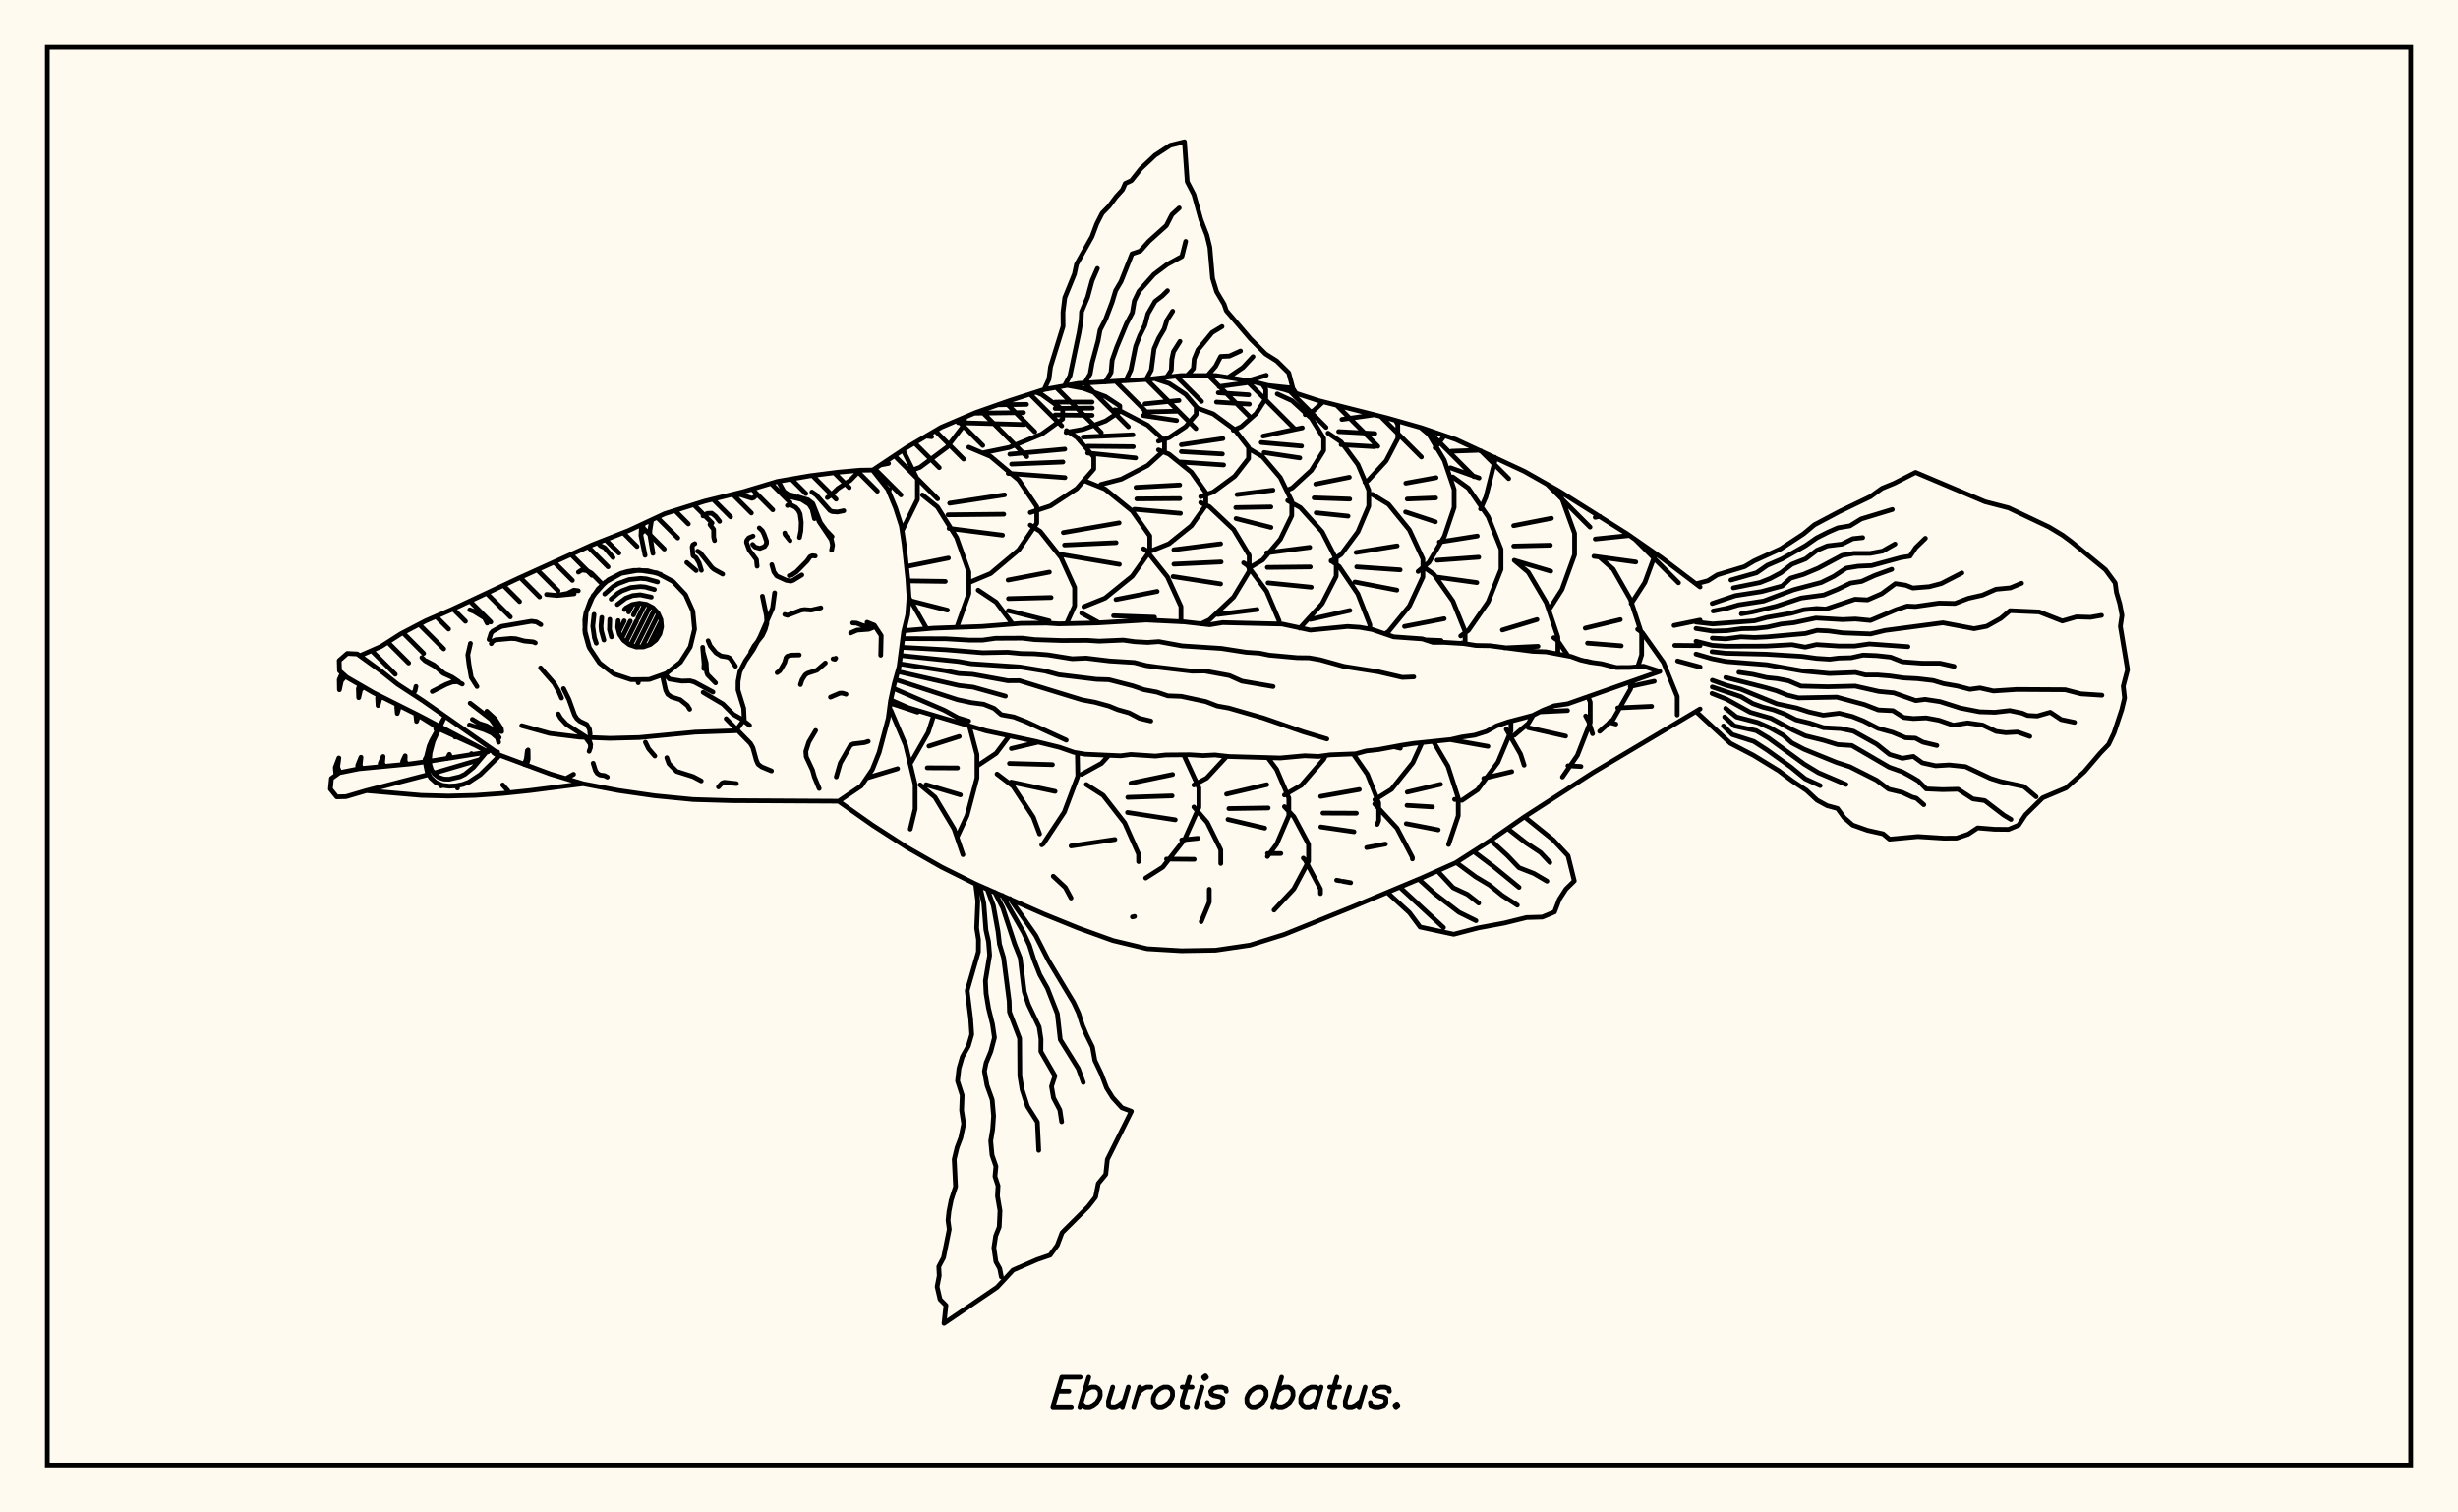 <svg xmlns="http://www.w3.org/2000/svg" width="520" height="320"><rect x="0" y="0" width="520" height="320" fill="floralwhite"/><rect x="10" y="10" width="500" height="300" stroke="black" stroke-width="1" fill="none"/><path stroke="black" stroke-width="1" fill="none" stroke-linecap="round" stroke-linejoin="round" d="
M 184.61 99.48 191.88 94.65 199.13 90.39 206.39 87.3 213.65 84.75 220.9 82.42 228.16 81.12 242.68 80.28 249.93 79.45 257.19 79.46 264.45 80.61 271.71 82.42 278.96 84.77 293.48 88.44 300.74 90.51 307.99 92.99 322.51 99.74 329.77 103.85 344.28 112.98 351.54 118.03 359.66 124.18 
M 359.66 150 337.02 163.46 322.51 172.82 315.25 177.87 307.99 182.53 300.74 185.76 286.22 191.84 271.71 197.7 264.45 199.96 257.19 201.03 249.93 201.15 242.68 200.72 235.42 198.98 228.16 196.36 220.9 193.42 206.39 187.03 199.13 183.42 191.88 179.29 184.62 174.61 177.42 169.54 
M 193.6 167.28 193.6 165.99 191.57 157.61 188.42 150.21 188.18 149.93 
M 185.8 163.87 189.88 162.64 
M 190.84 112.28 194.08 105.7 194.08 101.4 191.03 95.21 
M 186.28 98.37 187.97 98.05 
M 187.85 103.6 188.14 103.61 
M 192.79 161.21 196.36 154.98 197.54 151.34 
M 196.07 133.03 192.31 126.45 
M 188.33 148.76 194.1 150.67 
M 198.02 169.03 197.81 168.67 194.67 166.06 
M 192.86 99.53 194.63 98.87 200.35 94.62 204.04 89.8 204.04 88.3 
M 195.94 92.27 197.09 92.4 
M 202.42 132.72 204.97 125.58 204.97 121.04 202.36 113.71 198.31 107.25 195.15 104.72 
M 192.17 119.78 200.64 118.08 
M 192.25 122.9 199.98 123.01 
M 192.4 127.04 200.43 129.09 
M 204.86 171.52 206.68 164.61 206.68 159.67 205.07 153.58 
M 196.52 157.86 202.93 155.82 
M 196.17 162.45 202.56 162.48 
M 195.92 166.02 203.17 168.18 
M 208.09 95.78 213.47 94.68 220.37 91.85 224.81 88.65 224.81 86.67 220.37 83.47 219.16 82.98 
M 211.09 85.65 217.17 85.56 
M 206.11 87.42 216.52 87.3 
M 202.72 89.43 216.67 89.82 
M 204.94 123.28 209.57 121.34 215.51 116.35 219.33 110.7 219.33 107.2 215.51 101.55 209.57 96.57 204.94 94.62 
M 200.9 106.47 212.51 104.7 
M 200.57 108.92 212.35 108.8 
M 200.78 111.8 212.09 113.23 
M 206.94 161.91 210.73 159.39 213.53 155.67 
M 214.24 132.05 210.73 127.39 206.94 124.87 
M 219.93 176.44 218.6 172.9 214.3 166.33 210.93 163.77 
M 225.53 91.49 229.19 90.82 233.88 89.07 236.9 87.1 236.9 85.88 233.88 83.91 229.19 82.17 225.81 81.54 
M 223.22 85.08 231.04 85.07 
M 223.22 86.42 231.08 86.35 
M 223.22 87.8 231.05 87.88 
M 217.96 108.44 222.2 107.05 227.79 103.39 231.39 99.24 231.39 96.67 227.79 92.52 225.61 91.09 
M 213.63 96.1 225.26 95.03 
M 214.01 98.19 224.86 97.75 
M 213.29 100.16 225.29 101.05 
M 225.63 131.96 227.34 128.18 227.34 124.28 224.48 117.98 220.06 112.42 217.96 111.1 
M 213.27 122.72 222 121.05 
M 213.35 126.65 222.36 126.42 
M 213.34 129.19 221.95 131.37 
M 221.7 177.03 225.16 171.81 228.01 164.23 227.92 159.29 
M 213.96 158.37 219.63 157.02 
M 213.55 161.53 222.65 161.78 
M 213.92 165.47 223.21 167.44 
M 232.9 102.5 237.23 101.37 242.78 98.49 246.36 95.23 246.36 93.21 242.78 89.95 237.23 87.07 235.82 86.7 
M 229.15 92.47 239.67 91.99 
M 230.1 94.42 239.75 94.51 
M 230.1 95.85 240.24 96.89 
M 229.29 128.36 233.78 126.55 239.53 121.9 243.24 116.64 243.24 113.38 239.53 108.12 233.78 103.47 229.65 101.8 
M 224.95 112.68 236.76 110.63 
M 225.21 115.31 236.11 114.81 
M 224.56 117.33 236.81 119.41 
M 228.83 163.83 233.03 161.51 234.6 159.79 
M 232.51 131.77 228.83 129.74 
M 240.87 182.3 240.87 180.72 237.93 174.11 233.37 168.26 229.81 165.98 
M 227.47 178.86 235.86 177.61 
M 245.08 93.34 247.34 92.59 250.82 90.28 253.06 87.67 253.06 86.06 250.82 83.44 247.34 81.14 244.62 80.24 
M 242.22 85.45 249.42 84.73 
M 242.15 87.16 249.2 87 
M 241.88 87.92 248.92 88.97 
M 243.62 116.53 247.31 115.04 252.05 111.23 255.1 106.91 255.1 104.23 252.05 99.91 247.31 96.09 245.08 95.19 
M 240.32 103.11 249.57 102.61 
M 240.48 105.56 249.6 105.49 
M 239.97 107.75 249.73 108.61 
M 249.84 131.56 249.84 128.33 246.98 122.05 242.55 116.5 241.92 116.11 
M 236.09 126.84 244.8 125.13 
M 235.58 130.28 244.25 130.59 
M 246.53 182.78 250.64 177.54 253.63 170.83 253.63 166.68 250.41 159.69 
M 239.26 165.69 248.07 163.86 
M 238.58 168.7 247.97 168.39 
M 238.53 171.9 248.63 173.45 
M 254.01 105.08 256.68 104.1 261.21 100.77 264.14 97 264.14 94.67 261.21 90.9 256.68 87.58 253.14 86.28 
M 249.92 94.1 258.71 92.8 
M 249.92 95.55 258.6 96.05 
M 249.73 97.75 258.86 98.37 
M 254.05 132 255.87 131.14 260.98 126.32 264.27 120.86 264.27 117.48 260.98 112.03 255.87 107.21 254.01 106.33 
M 248.34 116.31 258.23 115.05 
M 248.35 119.36 258.33 118.9 
M 248.17 121.98 258.23 123.54 
M 252.56 166.09 255.28 164.62 259.54 160.01 
M 258.26 182.69 258.26 179.8 255.39 174 252.56 170.74 
M 250 177.71 253.44 177.36 
M 246.78 181.76 252.64 181.81 
M 260.91 91.03 262.59 90.29 265.74 87.5 267.78 84.33 267.78 82.38 267.06 81.26 
M 257.89 81.8 263.8 80.99 
M 257.74 83.1 264.18 83.54 
M 257.35 85.07 264.3 85.51 
M 264.21 120.2 267.13 118.48 270.87 114.08 273.28 109.11 273.28 106.02 270.87 101.05 267.13 96.65 264.21 94.93 
M 261.7 104.64 269.3 103.7 
M 261.44 107.39 268.86 107.26 
M 261.49 109.71 268.88 111.59 
M 270.6 132.01 270.6 131.35 267.95 125.1 263.84 119.58 263.09 119.08 
M 257.59 130 265.93 128.96 
M 268.13 181.22 270.07 178.63 272.66 172.58 272.66 168.83 270.07 162.78 268.26 160.37 
M 259.48 168.02 267.99 166.02 
M 259.98 171.08 268.29 170.95 
M 259.79 173.38 267.56 175.21 
M 272.42 103.67 273.37 103.24 277.42 99.52 280.03 95.32 280.03 92.72 277.42 88.51 273.37 84.8 270.21 83.35 
M 267.23 92.27 275.5 90.52 
M 266.82 93.63 275.35 94.38 
M 267.43 95.75 274.98 96.88 
M 274.98 132.9 279.71 127.71 282.68 121.91 282.68 118.32 279.71 112.52 275.1 107.4 272.42 105.91 
M 267.98 116.97 277.07 115.8 
M 268.11 120.05 277.19 119.95 
M 268.26 123.32 277.4 124.24 
M 271.73 168.21 275.3 166.14 280.04 160.64 280.44 159.83 
M 276.83 178.86 276.83 178.63 273.72 172.79 271.73 170.67 
M 268.15 180.58 270.97 180.58 
M 276.12 87.73 277.93 86.88 279.92 85.01 
M 281.61 118.72 283.73 117.29 287.28 112.5 289.57 107.08 289.57 103.72 287.28 98.3 283.73 93.51 280.96 91.64 
M 278.34 102.41 285.46 100.98 
M 278 105.34 285.54 105.6 
M 278.44 108.5 285.19 109.2 
M 289.8 133.09 289.8 132.19 287.25 125.64 283.31 119.86 281.61 118.62 
M 277.24 131.04 285.57 129.16 
M 291.35 174.42 291.67 173.62 291.67 169.87 289.27 163.81 286.28 159.52 
M 279.39 168.5 287.57 167.05 
M 279.87 172.03 286.95 172.06 
M 279.42 174.96 286.44 175.98 
M 288.75 102.02 289.43 101.65 293.25 97.49 295.71 92.77 295.71 89.84 295.24 88.94 
M 283.89 88.74 290.81 87.75 
M 283.2 91.31 290.86 91.73 
M 283.73 94.09 290.82 94.51 
M 292.95 134.12 293.75 133.62 298.17 128.2 301.02 122.06 301.02 118.26 298.17 112.12 293.75 106.7 290.3 104.59 
M 286.88 116.89 295.57 115.49 
M 287.02 119.94 296.21 120.57 
M 286.64 123.14 295.52 124.85 
M 290.85 169.21 294.38 167.01 298.89 161.38 300.83 157.15 
M 294.96 158 296.25 158.3 
M 294.02 173.58 290.81 170.1 
M 300 120.91 302.29 118.99 305.54 113.54 307.63 107.37 307.63 103.55 305.54 97.38 302.29 91.93 300.53 90.45 
M 297.41 102.23 303.81 101.06 
M 297.71 105.59 303.72 105.36 
M 297.36 108.32 303.67 110.4 
M 309.95 136.21 309.95 133.6 307.37 127.18 303.36 121.51 301.27 120.03 
M 297.13 132.54 305.53 130.91 
M 301.54 135.39 304.87 135.52 
M 308.5 168.86 306.32 162.12 303.24 156.89 
M 297.71 167.6 304.76 165.95 
M 297.66 170.4 303.03 170.72 
M 303.6 94.74 305.6 92.17 
M 309.02 134.55 310.64 133.38 314.84 127.32 317.55 120.46 317.55 116.21 314.84 109.34 310.64 103.28 307.35 100.92 
M 304.5 114.68 312.53 113.41 
M 304.02 118.54 312.83 117.9 
M 304.05 122.11 312.43 123.26 
M 312.83 166.78 316.89 161.28 319.65 154.72 319.65 152.58 
M 309.46 136.15 309.28 136.03 
M 306.83 156.49 314.78 157.91 
M 307.78 169.17 307.72 169.13 
M 313.22 107.68 314.34 105.15 316.25 97.58 316.25 96.75 
M 307.07 95.47 312.52 95.28 
M 306.86 98.98 312.9 101.13 
M 320.35 155.57 323.32 153.06 324.35 151.32 
M 329.58 138.36 329.58 134.8 327.13 127.51 323.32 121.06 320.35 118.55 
M 317.84 133.29 325.16 131.09 
M 318.3 137.08 325.37 136.75 
M 322.44 161.89 321.68 159.55 318.66 154.29 
M 313.89 164.68 319.82 163.26 
M 327.66 129.08 330.45 124.7 333.11 117.37 333.11 112.84 330.45 105.52 329.18 103.52 
M 320.22 111.22 328.21 109.66 
M 320.24 115.53 327.98 115.35 
M 320.39 118.58 328.07 120.85 
M 335.19 156.01 336.42 152.87 336.42 148.57 335.96 147.4 
M 331.75 138.78 329.5 135.5 328.7 134.92 
M 325.75 150.61 331.62 150.33 
M 323.31 153.96 331.22 155.75 
M 329.05 104.03 329.28 103.58 
M 338.65 154.52 341.27 152.22 344.93 145.82 345.51 144.04 
M 346.48 141.06 347.3 138.56 347.3 134.07 344.93 126.81 341.27 120.41 338.41 117.91 
M 335.37 132.9 342.79 131.1 
M 335.85 136.07 342.98 136.64 
M 335.61 139.86 336.87 140.16 
M 336.91 155.24 336.09 152.63 335.45 151.48 
M 345.08 127.73 347.97 123.25 350.23 117.11 
M 337.47 109.45 338.47 109.25 
M 337.49 114.04 344.73 113.29 
M 337.2 117.7 346.06 118.91 
M 354.82 148.03 354.82 147.36 351.92 140.18 347.42 133.83 346.45 133.14 
M 344.88 145.24 349.97 144.14 
M 342.24 149.78 349.41 149.45 
M 340.48 152.82 341.85 153.19 
M 354.15 132.33 359.66 131.2 
M 354.3 136.55 359.66 136.6 
M 354.9 139.84 359.66 141.13 
M 192.57 175.42 193.6 171.17 193.6 167.28 
M 183.32 164.62 185.8 163.87 
M 203.71 180.83 201.84 175.38 198.02 169.03 
M 204.04 88.3 204.04 88.3 
M 202.47 177.12 204.57 172.59 204.86 171.52 
M 206.11 87.42 206.11 87.42 
M 220.39 178.76 220.73 178.51 221.7 177.03 
M 226.58 190 225.37 187.76 222.82 185.39 
M 226.59 178.99 227.47 178.86 
M 242.37 185.77 246 183.46 246.53 182.78 
M 239.56 194 240.01 193.89 
M 254.12 195 255.83 190.87 255.83 188.15 
M 269.53 192.55 273.72 188.07 276.83 182.24 276.83 178.86 
M 279.36 189.06 279.36 188.1 276.13 182 275.72 181.56 
M 290.81 87.75 290.81 87.75 
M 298.8 181.74 298.8 181.42 295.55 175.23 294.02 173.58 
M 289.12 179.33 293.09 178.59 
M 282.77 186.23 283.51 186.36 
M 284.07 186.46 285.74 186.76 
M 306.46 178.68 308.5 172.6 308.5 168.86 
M 297.5 174.27 304.27 175.58 
M 305.6 92.17 305.6 92.17 
M 309.28 169.34 312.62 167.08 312.83 166.78 
M 316.25 96.75 316.25 96.75 
M 330.55 164.4 333.71 159.81 335.19 156.01 
M 338.41 154.73 338.65 154.52 
M 331.71 162.02 334.46 162.17 
M 338.47 109.25 338.47 109.25 
M 344.73 113.29 344.73 113.29 
M 354.82 151.27 354.82 148.03 
M 220.9 82.42 221.91 80.21 222.25 77.6 224.9 69.05 224.88 66.06 225.26 62.98 227.3 57.97 227.74 55.91 231.02 50.05 232.02 47.36 233.17 45.11 234.64 43.6 236.09 41.66 237.47 40.14 238.06 38.81 239.35 38.21 241.41 35.62 244.36 32.85 247.59 30.74 250.58 30 251.17 38.44 252.58 41.17 254.07 46.52 255.31 49.72 255.95 52.32 256.52 58.88 257.39 61.73 258.96 64.35 259.43 65.72 264.54 71.69 267.74 74.89 270.1 76.38 272.64 78.88 273.52 82.2 274.18 83.22 
M 271.71 82.43 271.71 82.42 
M 225.18 81.66 226.36 79.49 228.28 70.36 228.72 67.72 228.8 65.96 230.08 62.9 231.03 59.39 232.16 56.8 
M 229.48 81.05 230.63 79.12 231.05 76.74 232.3 72.13 232.72 69.85 233.91 67.53 235.29 63.88 236.01 61.5 237.18 59.5 239.48 53.69 241.21 53.11 243.05 51.04 246.75 47.72 247.93 45.4 249.47 44 
M 233.82 80.83 235.05 78.81 235.28 76.2 236.27 73.4 238.3 68.51 239.55 66.15 239.97 63.66 240.95 61.62 244.12 58.05 246.93 55.94 250.04 54.25 250.84 51.07 
M 238.16 80.57 239.24 78.28 240.25 73.28 241.11 71.04 242.2 68.82 242.84 66.39 244.36 63.76 245.88 62.6 246.99 61.5 
M 242.49 80.29 243.56 78.31 244.15 73.81 245.13 71.56 246.29 69.61 246.86 67.77 248.09 65.84 
M 246.81 79.81 247.8 78.32 247.91 76.01 248.25 74.42 249.63 72.23 
M 251.14 79.45 252.47 77.99 252.64 75.94 253.43 74.02 256.43 70.36 258.53 69.1 
M 255.48 79.46 257.17 77.5 258.25 75.42 260.09 75.34 262.44 74.27 
M 259.8 79.87 262.95 77.76 265.08 75.47 
M 264.09 80.55 267.89 79.39 
M 268.31 81.57 273.44 82.12 
M 191.23 133.44 197.47 132.91 207.78 132.54 215.95 131.89 221.38 131.83 224 131.99 232.07 131.8 242.52 131.18 250.5 131.57 255.93 132.18 258.64 131.73 271.23 132.03 277.21 133.31 285.07 132.55 287.67 132.72 290.32 133.19 294.84 134.74 300.88 135.17 303.13 135.9 305.56 135.91 309.66 136.16 312.28 136.57 315.23 136.62 324.27 137.8 327.07 137.91 332.36 138.9 334.41 139.64 336.42 140.1 338.79 140.42 341.95 141.23 344.95 141.21 347.68 140.95 351.14 142.06 331.66 148.91 328.8 149.33 326.44 150.27 324.25 151.37 319.04 152.74 316.59 153.58 314.48 154.76 311.98 155.55 309.31 155.93 306.95 156.47 299.04 157.29 296.52 157.68 291.62 158.59 289.01 158.88 286.81 159.49 281.41 159.7 278.94 160.04 276 159.9 270.86 160.37 259.95 160.06 257.01 159.73 254.51 159.86 251.72 159.69 246.63 159.73 244.44 159.97 239.23 159.63 237.08 159.91 229.56 159.57 227.2 159.17 224.18 158.12 218.98 156.84 208.61 154.63 192.14 149.73 188.44 148.1 
M 190.99 135.11 200.12 135.15 205.15 135.44 207.82 135.44 210.59 135.05 216.28 135.02 218.9 135.33 224.6 135.52 230.02 135.49 232.52 135.65 237.62 135.43 240.07 135.77 242.8 135.92 245.16 135.75 250.07 136.65 258.4 137.19 263.62 138 266.44 138.19 268.52 138.61 274.44 139.15 276.94 139.18 279.3 139.59 284.33 140.99 291.56 142.13 296.67 143.32 299.09 143.22 
M 190.76 136.96 200.19 137.47 207.87 138.1 213.18 138 216.02 138.27 218.78 138.32 221.72 138.55 226.81 139.37 229.78 139.24 234.76 139.84 239.96 140.16 242.5 140.82 244.88 141.15 252.23 142.01 254.84 141.97 260.09 142.94 262.71 144.11 269.33 145.25 
M 190.53 138.68 202.74 139.94 205.45 140.42 215.71 141.1 221.06 141.97 223.98 142.76 231.97 143.73 234.59 143.81 239.65 145.11 242.01 145.92 244.73 146.43 247.06 147.22 249.9 147.33 255.09 148.44 257.51 149.37 259.98 149.81 267.3 151.92 275.74 154.85 280.71 156.35 
M 190.29 140.43 200 141.92 202.85 142.51 205.74 142.67 213.23 144.03 215.65 144.01 228.9 148.07 231.65 148.58 234.64 149.4 236.46 150.15 238.86 150.82 241.06 151.97 243.46 152.54 
M 189.91 142.08 202.91 145.04 205.87 145.38 212.7 147.28 
M 189.44 143.77 202.61 148.05 205.49 148.66 208.11 149 210.3 149.88 211.83 151.21 214.46 151.68 217.13 152.72 225.57 156.6 
M 188.98 145.63 199.74 150.26 202.65 151.87 204.93 152.56 
M 213.65 190.13 219.1 197.91 221.87 203.34 227.13 212.1 228.17 214.32 229.01 216.95 229.84 218.93 231.11 221.52 231.62 224.35 232.98 227.2 234.11 230.19 235.39 232.23 237.34 234.37 239.35 235.12 234.27 245.31 233.93 248.47 232.35 250.39 231.77 253.29 230.18 255.32 224.69 260.79 223.69 263.45 222.15 265.57 219.41 266.51 214.3 268.73 210.93 272.36 199.71 280 200.12 276.18 198.87 274.92 198.25 272.23 198.7 269.91 198.6 267.98 199.61 266.08 200.82 260.09 200.56 258.18 200.76 256.27 201.23 253.91 202.15 251.06 201.87 245.28 202.47 242.79 203.26 240.7 203.87 237.77 203.43 234.9 203.55 231.73 202.57 228.7 202.87 226.05 203.58 223.6 204.85 221.34 205.57 218.87 205.35 215.56 204.61 209.59 206.98 201.36 207 198.79 206.61 196.36 206.85 190.68 206.39 187.03 
M 212.05 189.45 216.54 197.31 217.76 199.96 218.75 203.08 219.97 206.2 221.59 209.09 223.69 214.47 224.31 219.97 228.11 226.08 229.18 229.03 
M 210.45 188.77 212.14 192.08 214.65 199.72 215.82 202.67 216.68 209.81 217.55 212.51 219.84 217.3 220.23 219.88 220.2 222.47 223.18 227.63 222.45 229.86 222.88 232.29 224.22 234.84 224.6 237.33 
M 208.85 188.08 210.15 191.62 211.14 197.09 211.45 199.77 212.31 202.62 213.5 211.84 213.56 214.11 215.7 219.7 215.75 227.63 216.23 230.54 217.37 234.09 219.46 237.39 219.75 243.39 
M 207.26 187.4 208.13 191.11 208.57 196.74 209.13 199.21 209.36 202.12 208.47 207.49 208.61 210.2 209.13 213.32 209.97 216.74 210.38 219.54 209.61 222.47 208.62 224.87 208.26 226.63 208.81 229.65 209.9 232.67 210.2 236.11 210 238.93 209.59 241.4 209.87 244.4 210.69 246.77 210.49 248.91 211.14 250.88 211.02 253.06 211.55 256.16 211.39 259.59 210.64 261.49 210.26 264 210.69 266.95 211.49 268.38 211.84 270.15 
M 322.51 172.82 328.57 177.69 331.73 181.06 333.05 186.38 331.29 188.1 329.88 190.29 328.87 192.95 326.28 194.03 322.94 194.13 318.25 195.29 312.7 196.32 307.54 197.66 300.43 196.13 298.18 193.1 293.48 188.8 
M 318.94 175.3 322.84 178.34 325.91 180.37 327.88 182.47 
M 315.37 177.78 318.91 181.02 321.35 183.58 324.49 184.8 327.26 186.43 
M 311.72 180.13 315.92 183.3 321.36 187.74 
M 308.07 182.48 312.21 185.53 315.15 187.29 317.81 189.46 321 191.51 
M 304.11 184.26 307.42 187.82 310.43 189.22 312.82 191.08 
M 300.13 186.01 303.57 189.12 308.66 193.02 312.25 194.79 
M 296.13 187.69 305.38 196.24 
M 358.8 123.52 361.31 122.87 363.29 121.62 369.06 119.89 371.1 118.68 376.72 116.12 381.55 112.95 383.86 111.03 389.19 108.21 395.66 105.1 398.14 103.32 400.76 102.24 405.25 99.95 419.96 106.17 424.93 107.46 433.51 111.52 436.39 113.26 438.24 114.64 445.42 120.54 447.47 123.33 447.74 125.32 448.45 127.75 448.91 130.19 448.57 132.52 450.09 141.67 449.18 145.18 449.46 147.67 448.86 150.15 447.22 155.1 446.07 157.51 444.32 159.32 440.93 163.29 437.08 166.72 432.14 168.8 428.49 172.4 427.04 174.59 424.91 175.48 421.96 175.45 418.38 175.16 416.4 176.48 413.94 177.32 411.25 177.34 405.74 176.99 399.73 177.55 398.38 176.42 395.08 175.68 391.94 174.57 390.14 173.01 388.72 171.05 386.54 170.46 384.41 169.3 382.19 167.24 379.08 165.17 376.29 163.06 370.95 159.8 366.08 157.27 358.8 150.54 
M 366.18 122.72 371.62 121.18 373.89 119.6 376.94 118.29 381.97 115.45 384.32 113.81 386.76 112.58 388.82 111.68 391.38 111.26 393.76 109.79 400.32 107.8 
M 366.71 124.38 372.34 123.25 374.5 122.39 376.74 121.2 379.06 119.4 381.99 118.25 384.39 116.42 386.59 115.49 389.66 115.12 391.97 113.97 394.06 113.75 
M 362.22 127.67 367.12 126.02 372.66 125.16 377.01 123.99 378.8 122.33 381.52 121.53 384.64 120.22 389.72 117.51 392.19 117.09 395.64 117.09 398.25 116.6 400.89 115.1 
M 362.42 129.27 365.32 128.7 367.81 127.97 373.09 127.16 379.48 124.77 385.31 123.23 387.96 121.93 390.57 120.21 393.1 119.8 395.93 119.67 402.2 117.97 404.08 117.68 405.28 115.87 407.32 113.89 
M 368.39 129.87 370.79 129.45 375.8 128.26 381.04 126.53 385.81 125.89 388.71 124.71 391.48 123.37 393.83 123.01 396.63 121.74 400.21 120.45 
M 358.8 131.62 362.33 132.01 371.17 131.35 373.8 130.64 378.95 129.75 381.64 129 384.32 128.74 386.25 128.86 392.44 126.78 395.09 126.92 398.07 125.62 400.98 123.48 403.14 123.81 404.67 124.41 408.15 124.13 410.69 123.46 415.05 121.22 
M 358.8 132.97 362.29 133.52 365.31 133.44 368.5 133.01 371.31 132.97 373.88 132.69 376.82 132.03 379.51 131.75 384.16 130.77 389.76 131.09 392.53 130.97 395.7 131.28 401.14 128.99 403.47 128.23 405.25 128.31 410.2 127.6 413.57 127.67 416.43 126.58 419.38 125.92 422.25 124.67 425.31 124.38 427.67 123.4 
M 362.25 135.01 365.12 135.16 368.29 134.74 371.21 134.87 373.81 134.75 381.95 134.03 384.4 133.37 386.88 133.49 389.79 133.89 395.73 134.12 398.8 133.38 411.03 131.77 417.62 133.01 420.3 132.5 423.27 130.84 425.22 129.2 431.4 129.47 436.29 131.39 439.29 130.52 442.25 130.61 444.58 130.2 
M 358.8 135.68 362.21 136.54 365.06 136.73 373.61 136.7 379.1 136.4 381.91 136.92 384.28 136.38 388.97 136.68 392.4 136.68 395.47 136.24 403.64 136.82 
M 362.19 137.88 365.07 138.21 373.66 138.41 381.21 138.87 384.28 139.29 387.08 139.47 389 139.23 391.61 139.16 394.14 138.6 397 138.71 399.97 139.03 402.46 140.01 406.52 140.31 410.43 140.32 413.39 140.99 
M 358.8 138.38 362.19 139.36 365.14 139.95 373.75 140.63 381.39 141.97 387.04 142.5 392.54 142.29 394.68 142.82 397.19 142.81 399.8 143.02 402.73 143.44 405.63 143.59 408.97 143.98 411.16 144.64 414.1 145.15 416.74 145.84 418.87 145.55 421.72 146.19 426.66 145.87 436.89 145.93 440.24 146.8 444.67 147.09 
M 367.87 142.25 370.81 142.68 373.8 143.37 375.92 143.58 378.35 144.04 381 145.16 386.62 145.3 392.48 145.16 397.49 146.29 400.64 146.59 405.3 148.23 407.25 147.97 410.44 148.45 414.7 149.8 418.82 150.6 422.04 150.7 425.17 150.34 427.77 150.88 428.93 151.37 430.99 151.49 433.74 150.7 436.05 152.24 438.87 152.83 
M 365.09 143.34 373.48 145.47 375.86 146.16 378.13 147.07 380.5 147.65 388.58 147.5 394.43 149.07 397.38 150.21 400.47 150.36 402.73 151.8 404.8 152.02 407.49 151.89 410.21 152.39 413.2 153.43 416.26 152.95 419.42 153.4 422.29 154.75 424.33 155.03 426.83 154.89 429.42 155.81 
M 362.25 143.93 365.17 144.98 368.23 145.79 375.9 148.9 380.06 149.79 382.71 150.64 385.73 151.32 389.09 150.91 391.84 151.59 394.19 152.52 397.3 154.1 400.39 154.95 403.14 156.1 405.22 156.18 406.79 157.02 409.75 157.73 
M 362.24 145.35 368.33 147.4 370.79 148.85 372.9 149.6 375.23 150.19 377.64 151.11 379.95 152.29 382.84 152.99 385.77 153.96 389.42 154.15 392.1 154.71 397.01 157.44 399.75 159.62 402.46 160.43 404.79 160.04 406.67 161.4 409.5 162.02 412.34 161.85 415.8 162.2 421.08 164.68 423.21 165.35 428.17 166.41 430.75 168.58 
M 362.18 146.71 365.24 147.92 370.27 150.7 374.65 151.96 379.2 154.41 381.96 155.69 385.79 156.63 388.76 157.54 391.77 157.73 399.64 162.31 402.49 163.32 404.44 164.4 405.83 165.23 407.51 166.92 410.94 167.07 414.24 166.99 417.38 169.03 419.89 169.39 423.92 172.47 425.43 173.37 
M 365.07 149.87 367.36 151.69 371.85 152.86 374.49 154.01 377.28 155.58 379.06 157.16 381.66 158.52 388.5 161.3 391.36 162.23 396.99 165.07 399.56 166.98 402.39 167.65 404.57 168.67 405.4 168.88 406.99 170.26 
M 364.85 151.68 366.92 153.59 371.52 154.59 374.18 156.18 381.71 161.68 384.68 163.48 390.52 165.97 
M 364.59 153.59 366.46 155.41 371.03 156.87 373.84 158.68 378.85 162.28 381.91 164.78 385.06 166.22 
M 76.13 138.74 80.64 136.76 84.78 134.11 90.07 131.35 95.61 128.94 109.7 122.34 125.31 115.27 133 112.25 140.64 108.69 149.06 106.05 157.21 104.04 164.47 101.86 171.33 100.67 177.29 99.91 181.93 99.49 184.59 99.45 187.82 103.53 189.44 107.43 190.69 111.28 191.26 115.07 192.07 122.6 192.31 126.35 192.04 130.05 191.17 133.68 190.21 141.03 189.19 144.65 188.4 148.29 187.91 151.97 185.98 159.22 184.56 162.79 182.2 166.28 177.42 169.52 154.75 169.4 146.64 169.16 138.53 168.37 130.79 167.25 123.35 165.82 116.43 163.75 104.44 159.29 
M 100.75 157.77 93.51 154.5 88.1 151.11 
M 163.88 125.43 163.44 128.66 160.78 134.77 159.35 137.44 157.7 139.83 156.53 142.11 156.14 144.18 156.13 145.97 157.33 149.87 157.44 152.21 155.69 154.61 147.08 154.91 135.22 156.05 128.97 156.21 122.63 155.96 116.31 155.18 110.38 153.53 
M 103.21 159.08 88.65 151.38 79.02 146.56 73.39 143.31 71.83 141.92 71.76 139.75 73.48 138.25 75.59 138.36 80.69 142.04 84.08 144.74 89.54 148.31 104.68 158.89 
M 101.52 160.72 91.77 163.58 
M 90.7 163.86 77.38 167.32 73.21 168.55 71.25 168.6 69.9 166.93 70.12 164.69 71.82 163.48 75.95 162.65 86.97 161.6 90.1 161.16 
M 90.9 161.05 102.78 159.18 
M 104.04 158.91 104.37 158.84 
M 124.69 137.07 123.71 133.36 123.99 129.53 125.5 126.01 128.07 123.16 131.42 121.3 135.2 120.63 138.99 121.22 142.38 123.02 145.01 125.81 146.58 129.31 146.94 133.13 146.03 136.86 143.97 140.09 140.96 142.48 137.35 143.76 133.51 143.8 129.87 142.59 126.82 140.26 124.69 137.07 
M 124.55 136.74 123.78 133.96 123.72 131.08 123.96 129.66 124.95 126.95 126.58 124.57 128.74 122.66 131.3 121.34 132.69 120.93 134.11 120.69 137 120.75 139.77 121.52 
M 126.15 136.08 125.75 134.92 125.4 132.49 125.67 129.98 
M 127.93 125.67 129.72 124.1 130.78 123.47 133.08 122.62 135.52 122.37 136.74 122.47 139.11 123.12 
M 127.76 135.41 127.22 133.46 127.14 132.45 127.31 130.64 
M 129.29 126.76 130.7 125.53 131.57 125.01 133.47 124.31 135.48 124.11 136.49 124.19 138.44 124.73 
M 129.36 134.75 128.94 133.21 129 131.04 
M 130.61 127.89 132.37 126.56 133.86 126.01 135.45 125.84 137.78 126.33 
M 131.06 134.2 130.67 132.71 130.78 131.31 
M 132.12 128.96 132.42 128.63 133.76 127.89 135.27 127.62 136.78 127.86 138.14 128.58 139.19 129.69 139.82 131.09 139.96 132.62 139.6 134.11 138.78 135.41 137.57 136.36 136.13 136.87 134.59 136.89 133.14 136.4 131.92 135.47 131.06 134.2 
M 130.79 131.31 130.77 131.33 
M 133.8 127.88 133 129.48 
M 132.06 131.36 130.92 133.65 
M 135.23 127.63 134 130.1 
M 133.34 131.4 131.57 134.95 
M 136.44 127.81 134.96 130.77 
M 134.67 131.35 132.42 135.86 
M 137.53 128.25 133.4 136.49 
M 138.48 128.94 134.52 136.86 
M 139.3 129.92 135.82 136.88 
M 139.85 131.42 137.34 136.44 
M 78.65 137.69 83.62 142.66 
M 82.04 135.87 86.45 140.28 
M 85.24 133.86 89.62 138.24 
M 88.67 132.08 93.87 137.28 
M 92.22 130.41 94.9 133.09 
M 95.85 128.83 98.47 131.45 
M 99.42 127.19 103.83 131.6 
M 102.98 125.54 107.97 130.53 
M 106.51 123.86 109.92 127.27 
M 110.05 122.18 114.15 126.29 
M 113.63 120.55 118.07 124.99 
M 117.21 118.92 121.09 122.79 
M 120.8 117.3 125.22 121.72 
M 124.4 115.68 128.64 119.93 
M 128.1 114.18 130.94 117.01 
M 131.85 112.71 134.76 115.62 
M 135.46 111.1 140.52 116.17 
M 139.01 109.45 143.39 113.82 
M 142.79 108.01 145.62 110.85 
M 146.76 106.77 150.64 110.65 
M 150.82 105.62 154.56 109.36 
M 155 104.58 158.96 108.54 
M 159.1 103.47 163.49 107.87 
M 163.11 102.27 167.14 106.3 
M 167.4 101.35 170.48 104.43 
M 171.86 100.6 176.88 105.62 
M 176.49 100.02 179.65 103.17 
M 181.24 99.55 185.61 103.92 
M 155.04 104.69 156.65 104.66 159.05 105.43 159.43 105.32 159.79 104.98 
M 175.69 147.5 177.63 146.67 178.22 146.65 178.98 146.88 
M 158.57 153.46 156.86 152.12 155.13 151.14 152.93 148.95 148.75 146.48 
M 169.34 144.84 169.68 143.82 170.33 142.81 170.82 142.46 172.82 141.81 174.61 140.27 
M 180.38 131.8 181.19 131.84 182.54 132.35 183.88 132.6 184.54 132.61 184.97 132.36 
M 152.23 110.3 151.41 109.25 150.58 108.59 149.66 108.62 148.73 109.16 
M 167.14 114.39 166.09 113.09 166.02 112.77 
M 89.25 139.13 89.94 139.8 92.11 141.03 93.77 142.46 95.46 143.22 96.78 144.04 
M 176.03 113.54 174.71 112.16 173.56 110.58 171.95 106.53 170.94 105.76 168.8 105.13 
M 138.53 159.95 137.22 158.42 136.54 157.04 
M 99.53 136.13 98.97 138.53 99.21 140.53 99.7 143.33 100.91 145.25 
M 113.25 136.01 112.83 135.81 110.91 135.62 109.12 135.14 108.11 135.08 104.86 135.37 104.22 135.67 103.93 136.17 
M 88 145.23 87.8 146.13 87.3 146.86 
M 176.24 139.39 176.65 139.48 176.8 139.26 
M 172.3 109.73 171.81 107.72 171.17 106.71 169.56 105.68 166.74 105 165.68 104.19 165.46 103.8 
M 99.31 153.38 102.47 154.39 104.06 155.1 105.23 156.11 105.49 157.04 
M 148.39 120.67 147.89 119.07 147.22 117.95 146.72 117.67 
M 181.49 99.97 179.85 101.65 177.26 103.35 175.84 104.72 175.03 105.28 
M 135.92 112.62 136.07 110.82 
M 102.99 150.48 104.75 152.11 106.05 154.13 106.13 154.79 
M 163.21 163.11 161.15 162.26 160.38 161.69 160 160.83 159.27 158.18 158.76 157.29 153.62 152.06 
M 121.46 125.63 117.89 125.98 115.62 125.77 
M 169.63 121.64 167.75 122.79 167.28 122.94 166.33 122.77 164.31 121.85 163.71 120.99 163.28 119.47 
M 172.47 117.65 171.84 117.58 171.37 117.79 170.74 118.69 168.46 121 167.49 121.64 166.97 121.79 
M 135.02 144.46 134.92 143.78 
M 151.99 166.5 152.75 165.67 153.2 165.51 155.79 165.79 
M 160.17 119.8 160.03 118.41 158.51 116.38 157.92 114.77 157.96 114.38 158.39 113.8 159.31 113.42 
M 99.39 129.03 100.22 129.33 102.49 130.73 103.06 131.84 
M 136.47 117.49 135.6 113.31 135.73 110.97 
M 119.22 145.69 120.36 147.98 121.55 151.28 122.04 152.04 122.67 152.58 124.11 153.27 124.7 154.27 124.84 155.32 
M 114.36 141.3 117.21 144.55 118.17 146.21 118.8 147.68 
M 148.35 165.22 146.63 164.31 143.14 163.21 141.51 161.57 141.06 160.31 
M 147 115.02 146.58 115.27 146.44 115.71 146.61 117.51 
M 178.5 108.06 177.17 108.33 176.05 108.24 175.57 108 172.64 104.69 171.76 104.1 
M 173.3 166.83 172.29 164.39 171.88 162.93 170.56 160.11 170.47 158.98 171.11 156.99 172.55 154.56 
M 175.93 116.42 176.14 115.34 175.89 114.21 173.29 110.36 172.58 108.32 
M 91.44 146.3 94.39 144.79 95.69 144.3 96.79 144.23 97.8 144.73 
M 111.38 161.91 111.75 160.61 111.72 158.67 
M 114.42 132.16 113.47 131.59 112.42 131.45 106.09 132.53 104.24 133.55 103.89 133.95 103.46 135.31 
M 183.43 131.66 184.97 132.28 
M 122.34 124.99 121.41 124.87 120.03 125.56 117.8 125.97 
M 179.95 133.91 181.32 133.32 183.81 133.13 184.66 132.78 184.98 132.41 
M 138.14 117.08 137.49 113.24 137.48 112.29 137.85 109.99 
M 152.88 121.46 151.06 120.46 150.56 120.02 148.14 116.96 147.6 116.62 
M 164.41 142.32 164.94 141.94 165.29 141.43 166 140.17 166.29 139.13 166.56 138.84 167.36 138.61 169.08 138.57 
M 168.08 104.93 166.7 104.58 165.84 103.97 164.64 101.83 
M 129.69 117.96 127.9 115.87 127.05 115.48 126.43 114.83 
M 124.02 156.23 124.89 157.43 124.92 158.15 124.63 158.96 
M 145.91 150.06 145.42 149.26 143.9 148.04 142.06 147.46 141.25 146.88 140.83 146.04 140.18 143.14 139.98 142.83 
M 127.55 123.73 125.13 121.27 124.22 120.75 123.09 120.59 122.37 121.05 
M 148.9 141.47 148.96 140.46 148.65 136.95 
M 173.66 128.6 171.61 129.08 170.19 128.97 169.52 129.07 166.58 130.19 166.01 130.01 
M 151.17 114.36 150.98 113.62 150.97 112.02 150.2 110.99 
M 99.46 148.78 103.84 152.16 105.64 154.7 
M 186.32 138.63 186.42 134.48 185 132.33 
M 158.83 137.92 159.56 136.62 161.25 134.49 161.85 133.22 162.23 131.9 162.15 130.29 161.29 126.14 
M 169.14 113.72 169.43 112.31 169.51 110.53 169.26 108.72 168.88 107.96 168.32 107.35 167.39 106.87 166.91 106.81 166.58 106.96 
M 150.83 146.42 146.91 144.31 145.99 144.05 144.23 144.1 141.6 143.67 140.62 142.6 
M 118.1 151.05 118.58 151.9 119.8 153.23 124.04 155.97 124.76 156.9 124.97 157.57 
M 121.34 163.82 119.72 164.73 
M 176.92 164.37 177.77 161.44 179.92 157.69 180.48 157.4 182.86 157.12 183.68 156.86 
M 128.48 164.41 127.91 164.1 126.92 163.97 126.35 163.61 125.97 163.02 125.49 161.49 
M 155.59 140.96 154.48 139.3 153.91 139.01 152.54 138.79 151.48 138.13 150.27 136.67 149.81 135.57 
M 99.93 152.2 101.33 153.05 102.93 153.56 103.86 154.09 104.72 154.77 105.61 156.04 
M 90.18 139.85 91.79 140.69 93.96 142.49 95.67 143.29 97.04 144.22 
M 147.28 120.72 145.29 119.02 
M 160.63 111.69 161.26 112.29 161.65 113.06 162.16 114.49 162.16 114.99 161.77 115.62 160.76 116.03 159.72 115.74 159.23 115.19 
M 110.9 161.74 111.36 160.56 111.57 158.82 
M 151.37 144.48 149.69 142.76 149.5 142.25 149.39 140.25 148.78 138.08 
M 105.35 160.21 101.61 163.89 99.22 165.47 97.87 165.98 96.46 166.26 95.04 166.34 93.57 166.16 92.2 165.55 91.09 164.55 90.37 163.27 90.07 161.87 90.13 160.48 90.78 157.88 91.31 156.67 93.86 152.1 91.65 156.82 90.99 159.28 90.88 160.54 90.93 161.76 91.28 162.88 91.93 163.81 92.83 164.48 93.89 164.83 95.02 164.86 97.31 164.33 98.35 163.82 100.18 162.34 103.51 158.37 
M 104.43 159.29 105.16 159.76 
M 100.31 157.53 100.42 157.59 
M 96.1 155.3 96.28 155.95 96.6 155.56 
M 92.08 153.21 92.2 154.29 92.68 153.52 
M 88.1 151.11 87.99 151.47 88.12 152.62 88.43 151.75 88.77 151.44 
M 84.09 149.12 83.93 149.55 84.05 150.95 84.37 149.83 84.76 149.45 
M 80.08 147.12 79.88 147.63 79.97 149.28 80.32 147.91 80.74 147.46 
M 76.17 144.91 75.82 145.71 75.89 147.61 76.26 145.99 76.85 145.33 
M 72.39 142.41 71.77 143.79 71.81 145.94 72.21 144.07 73.08 143.03 
M 104.46 159.28 105.28 159.1 
M 99.53 159.68 99.75 159.45 99.9 159.62 
M 94.61 160.5 95.08 159.6 95.4 160.37 
M 89.88 161.19 89.93 160.65 90.4 159.75 90.44 160.53 90.75 161.07 
M 85.17 161.76 85.18 161.08 85.72 159.91 85.69 160.97 86.04 161.68 
M 80.45 162.18 80.43 161.52 81.05 160.06 80.94 161.4 81.25 162.12 
M 75.72 162.69 75.68 161.95 76.37 160.22 76.19 161.83 76.49 162.59 
M 71.07 164.02 70.93 162.38 71.7 160.37 71.44 162.27 71.89 163.46 
M 77.54 167.28 89.12 168.28 94.84 168.43 100.56 168.28 106.34 167.87 112.08 167.27 123.35 165.82 
M 93.32 166.29 93.33 166.26 
M 96.79 166.74 96.74 166.21 
M 107.44 167.28 106.35 166.07 
M 185.05 99.19 190.59 104.72 
M 189.23 96.41 198.36 105.55 
M 193.48 93.71 198.7 98.94 
M 197.86 91.14 203.85 97.13 
M 202.59 88.92 207.91 94.25 
M 207.52 86.91 217.22 96.61 
M 212.66 85.1 218.91 91.35 
M 217.9 83.39 224.61 90.1 
M 223.43 81.97 232.98 91.52 
M 229.47 81.05 238.71 90.3 
M 236.06 80.7 242.8 87.44 
M 242.59 80.28 252.99 90.68 
M 248.84 79.58 254.19 84.93 
M 255.67 79.46 264.35 88.14 
M 263.64 80.48 273.92 90.77 
M 272.93 82.82 280.53 90.43 
M 282.77 85.72 291.49 94.43 
M 292.09 88.09 300.7 96.69 
M 301.84 90.88 311.8 100.84 
M 313.3 95.4 319.17 101.26 
M 327.33 102.47 336.38 111.52 
M 345.93 114.13 355.1 123.3 
M 224.63 291.39 222.74 297.7 
M 224.63 291.39 228.53 291.39 
M 223.73 294.39 226.13 294.39 
M 222.74 297.7 226.64 297.7 
M 230.33 291.39 228.44 297.7 
M 229.43 294.39 230.21 293.8 230.9 293.5 231.8 293.5 232.31 293.8 232.73 294.39 232.76 295.3 232.58 295.89 232.01 296.8 231.23 297.39 230.54 297.7 229.64 297.7 229.13 297.39 228.71 296.8 
M 235.4 293.5 234.5 296.5 234.53 297.39 235.04 297.7 235.94 297.7 236.63 297.39 237.8 296.5 
M 238.7 293.5 237.44 297.7 
M 241.1 293.5 239.84 297.7 
M 240.56 295.3 241.13 294.39 241.91 293.8 242.6 293.5 243.5 293.5 
M 246.2 293.5 245.51 293.8 244.73 294.39 244.16 295.3 243.98 295.89 244.01 296.8 244.43 297.39 244.94 297.7 245.84 297.7 246.53 297.39 247.31 296.8 247.88 295.89 248.06 295.3 248.03 294.39 247.61 293.8 247.1 293.5 246.2 293.5 
M 251.63 291.39 250.1 296.5 250.13 297.39 250.64 297.7 251.24 297.7 
M 250.1 293.5 252.2 293.5 
M 254.63 291.39 254.83 291.7 255.23 291.39 255.02 291.1 254.63 291.39 
M 254.3 293.5 253.04 297.7 
M 259.43 294.39 259.31 293.8 258.5 293.5 257.6 293.5 256.61 293.8 256.13 294.39 256.25 295 256.76 295.3 258.16 295.6 258.68 295.89 258.71 296.8 258.23 297.39 257.24 297.7 256.33 297.7 255.53 297.39 255.41 296.8 
M 266 293.5 265.31 293.8 264.52 294.39 263.96 295.3 263.77 295.89 263.81 296.8 264.23 297.39 264.74 297.7 265.64 297.7 266.33 297.39 267.11 296.8 267.68 295.89 267.86 295.3 267.83 294.39 267.4 293.8 266.89 293.5 266 293.5 
M 271.13 291.39 269.24 297.7 
M 270.23 294.39 271.01 293.8 271.7 293.5 272.6 293.5 273.11 293.8 273.52 294.39 273.56 295.3 273.38 295.89 272.81 296.8 272.02 297.39 271.33 297.7 270.44 297.7 269.93 297.39 269.51 296.8 
M 279.5 293.5 278.24 297.7 
M 279.23 294.39 278.81 293.8 278.3 293.5 277.39 293.5 276.7 293.8 275.93 294.39 275.36 295.3 275.18 295.89 275.2 296.8 275.63 297.39 276.14 297.7 277.04 297.7 277.73 297.39 278.51 296.8 
M 282.83 291.39 281.3 296.5 281.33 297.39 281.83 297.7 282.44 297.7 
M 281.3 293.5 283.39 293.5 
M 285.5 293.5 284.6 296.5 284.63 297.39 285.14 297.7 286.03 297.7 286.73 297.39 287.89 296.5 
M 288.8 293.5 287.53 297.7 
M 293.93 294.39 293.81 293.8 293 293.5 292.1 293.5 291.11 293.8 290.63 294.39 290.75 295 291.26 295.3 292.66 295.6 293.18 295.89 293.2 296.8 292.73 297.39 291.74 297.7 290.83 297.7 290.02 297.39 289.9 296.8 
M 295.52 297.1 295.13 297.39 295.33 297.7 295.73 297.39 295.52 297.1 
"/></svg>
